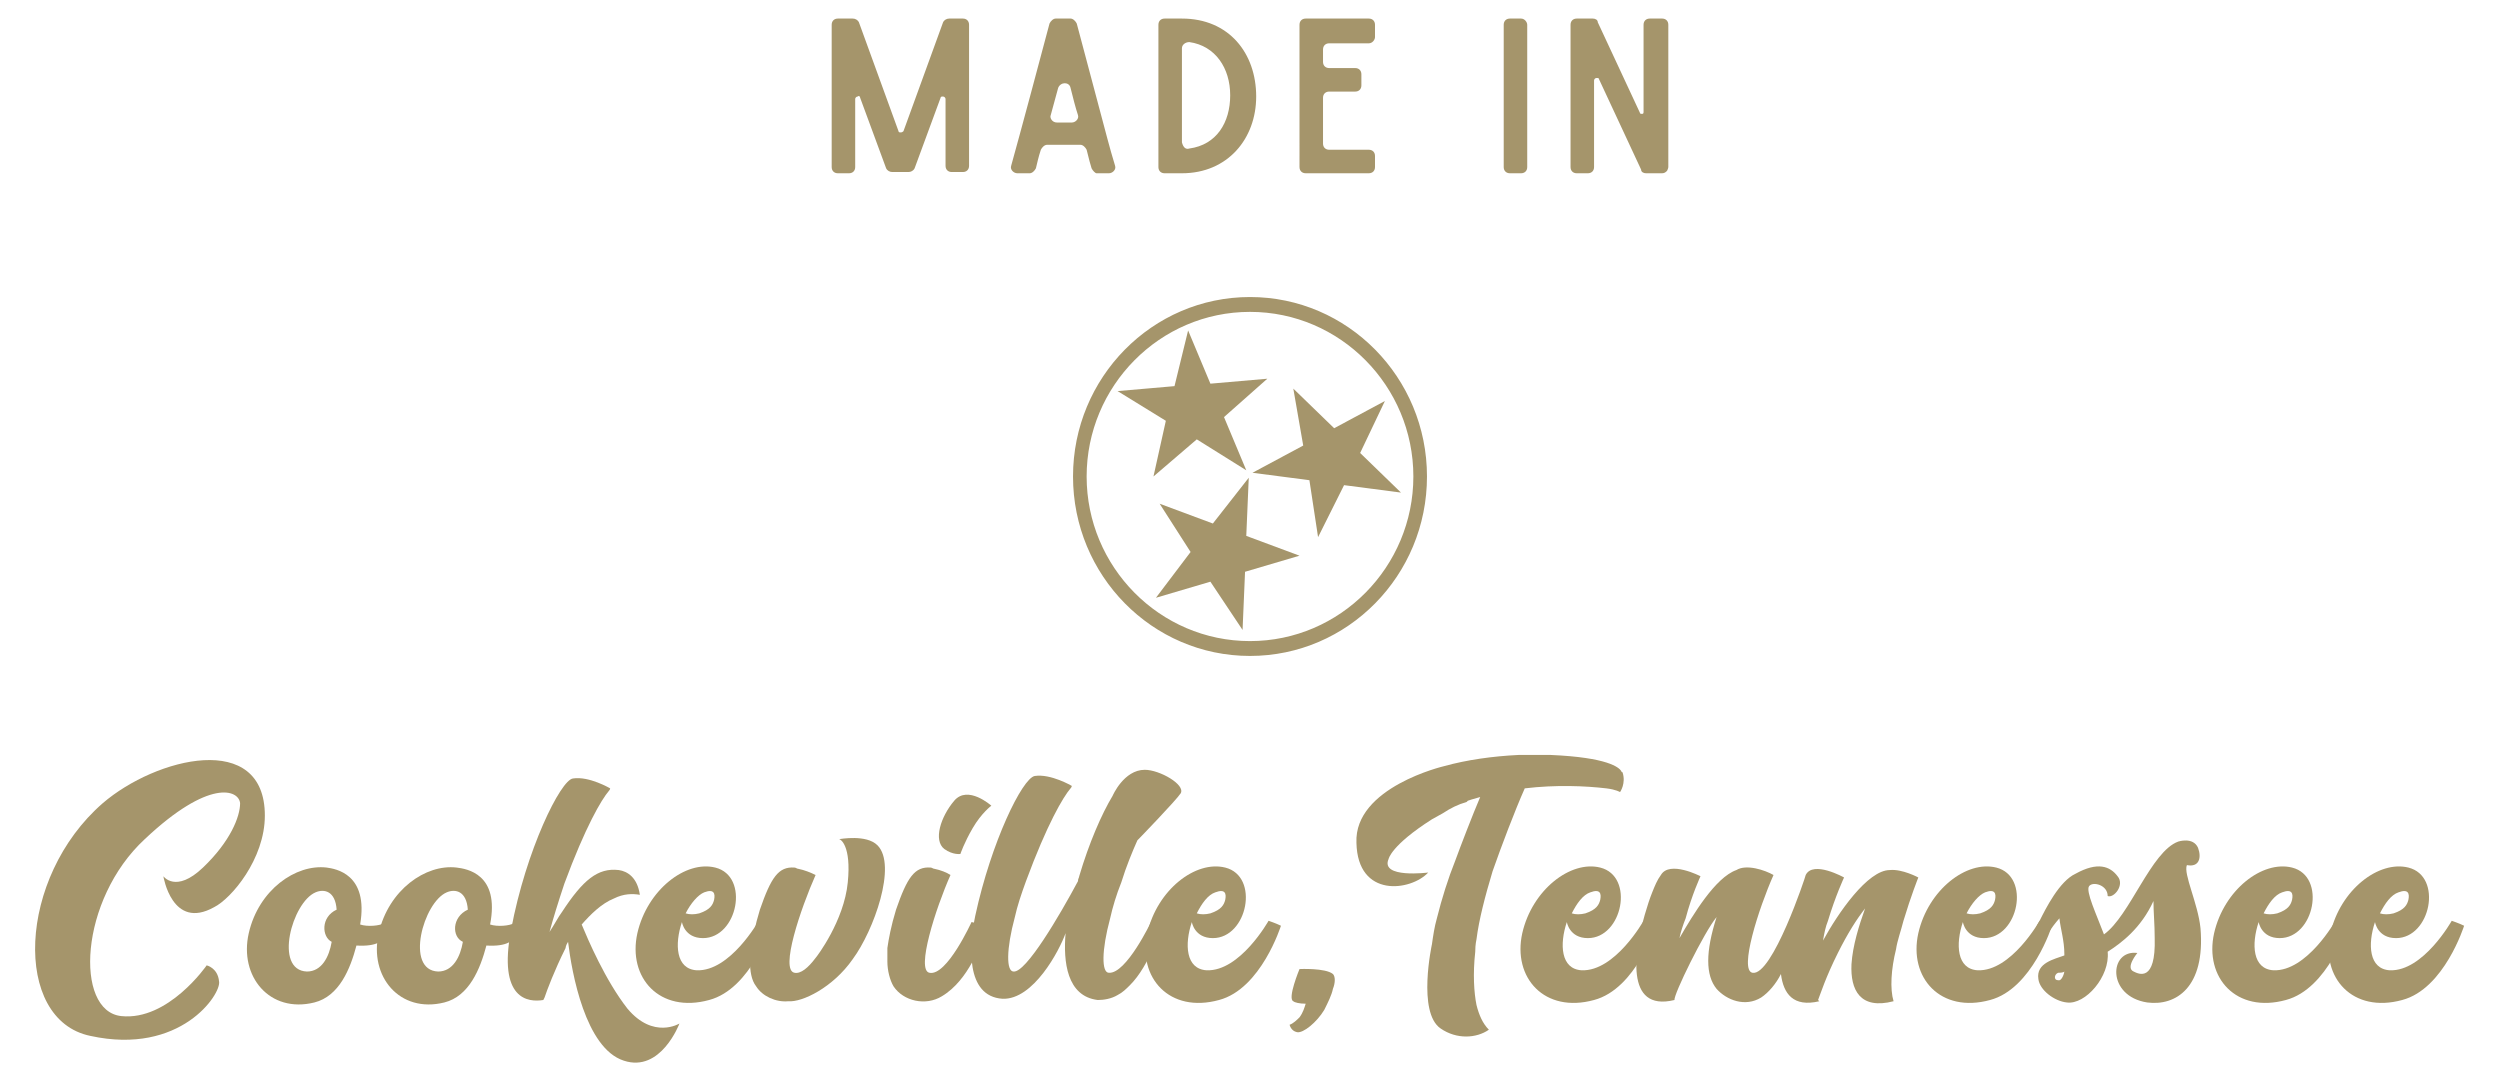 <?xml version="1.0" encoding="utf-8"?>
<!-- Generator: Adobe Illustrator 21.0.0, SVG Export Plug-In . SVG Version: 6.00 Build 0)  -->
<svg version="1.1" id="Layer_1" xmlns="http://www.w3.org/2000/svg" xmlns:xlink="http://www.w3.org/1999/xlink" x="0px" y="0px"
	 viewBox="0 0 202 88" style="enable-background:new 0 0 202 88;" xml:space="preserve">
<style type="text/css">
	.st0{clip-path:url(#SVGID_2_);}
	.st1{clip-path:url(#SVGID_4_);fill:#A5956B;}
	.st2{clip-path:url(#SVGID_6_);}
	.st3{clip-path:url(#SVGID_8_);fill:#A5956B;}
	.st4{fill:#A5956B;}
</style>
<g>
	<g>
		<g>
			<defs>
				<path id="SVGID_1_" d="M97.8,47l-4.4,1.3l2.8-3.7l-2.5-3.9l4.3,1.6l2.9-3.7l-0.2,4.7l4.3,1.6l-4.4,1.3l-0.2,4.7L97.8,47z
					 M105.8,38.8l-4.6-0.6l4.1-2.2l-0.8-4.6l3.3,3.2l4.1-2.2l-2,4.2l3.3,3.2l-4.6-0.6l-2.1,4.2L105.8,38.8z M96.7,35.5l-3.5,3l1-4.5
					l-3.9-2.4l4.6-0.4l1.1-4.5l1.8,4.3l4.6-0.4l-3.5,3.1l1.8,4.3L96.7,35.5z"/>
			</defs>
			<clipPath id="SVGID_2_">
				<use xlink:href="#SVGID_1_"  style="overflow:visible;"/>
			</clipPath>
			<g class="st0">
				<defs>
					<rect id="SVGID_3_" x="86.7" y="24" width="30" height="29"/>
				</defs>
				<clipPath id="SVGID_4_">
					<use xlink:href="#SVGID_3_"  style="overflow:visible;"/>
				</clipPath>
				<rect x="85.3" y="21.6" class="st1" width="32.9" height="34.2"/>
			</g>
		</g>
		<g>
			<defs>
				<path id="SVGID_5_" d="M101,53c-7.9,0-14.3-6.5-14.3-14.5S93.1,24,101,24c7.9,0,14.3,6.5,14.3,14.5S108.9,53,101,53z M101,51.8
					c7.3,0,13.2-6,13.2-13.3s-5.9-13.3-13.2-13.3c-7.3,0-13.2,6-13.2,13.3S93.7,51.8,101,51.8z"/>
			</defs>
			<clipPath id="SVGID_6_">
				<use xlink:href="#SVGID_5_"  style="overflow:visible;"/>
			</clipPath>
			<g class="st2">
				<defs>
					<rect id="SVGID_7_" x="86.7" y="24" width="30" height="29"/>
				</defs>
				<clipPath id="SVGID_8_">
					<use xlink:href="#SVGID_7_"  style="overflow:visible;"/>
				</clipPath>
				<rect x="81.7" y="19" class="st3" width="38.6" height="39"/>
			</g>
		</g>
	</g>
	<g>
		<path class="st4" d="M77.8,1.5c0.3,0,0.5,0.2,0.5,0.5v11.4c0,0.3-0.2,0.5-0.5,0.5h-0.9c-0.3,0-0.5-0.2-0.5-0.5V8
			c0-0.1-0.1-0.2-0.2-0.2c-0.1,0-0.2,0-0.2,0.1l-2.1,5.7c-0.1,0.2-0.3,0.3-0.5,0.3h-1.3c-0.2,0-0.4-0.1-0.5-0.3l-2.1-5.7
			c0-0.1-0.1-0.2-0.2-0.1c-0.1,0-0.2,0.1-0.2,0.2v5.5c0,0.3-0.2,0.5-0.5,0.5h-0.9c-0.3,0-0.5-0.2-0.5-0.5V2c0-0.3,0.2-0.5,0.5-0.5
			s0.7,0,1.2,0c0.2,0,0.4,0.1,0.5,0.3l3.2,8.8c0,0.1,0.1,0.1,0.2,0.1s0.2-0.1,0.2-0.1l3.2-8.8c0.1-0.2,0.3-0.3,0.5-0.3
			C77.1,1.5,77.5,1.5,77.8,1.5z"/>
		<path class="st4" d="M88.2,13.6c-0.1-0.3-0.2-0.7-0.4-1.5c-0.1-0.2-0.3-0.4-0.5-0.4h-2.7c-0.2,0-0.4,0.2-0.5,0.4
			c-0.2,0.6-0.3,1.1-0.4,1.5c-0.1,0.2-0.3,0.4-0.5,0.4h-1c-0.3,0-0.6-0.3-0.5-0.6c0.7-2.5,2.6-9.6,3.1-11.5c0.1-0.2,0.3-0.4,0.5-0.4
			h1.2c0.2,0,0.4,0.2,0.5,0.4c3.2,12,2.4,9.1,3.1,11.5c0.1,0.3-0.2,0.6-0.5,0.6h-1C88.5,14,88.3,13.8,88.2,13.6z M85.4,9.9h1.2
			c0.3,0,0.6-0.3,0.5-0.6c-0.2-0.6-0.4-1.4-0.6-2.2c-0.1-0.5-0.8-0.5-1,0c-0.2,0.7-0.4,1.5-0.6,2.2C84.8,9.5,85,9.9,85.4,9.9z"/>
		<path class="st4" d="M101.5,7.8c0,3.4-2.3,6.2-6,6.2h-1.4c-0.3,0-0.5-0.2-0.5-0.5V2c0-0.3,0.2-0.5,0.5-0.5h1.4
			C99.3,1.5,101.5,4.3,101.5,7.8z M96.1,12c2.2-0.3,3.3-2.1,3.3-4.3c0-2.2-1.2-4-3.3-4.3c-0.3,0-0.6,0.2-0.6,0.5v7.6
			C95.6,11.9,95.8,12.1,96.1,12z"/>
		<path class="st4" d="M110.6,3.5h-3.2c-0.3,0-0.5,0.2-0.5,0.5v1c0,0.3,0.2,0.5,0.5,0.5h2.1c0.3,0,0.5,0.2,0.5,0.5v0.9
			c0,0.3-0.2,0.5-0.5,0.5h-2.1c-0.3,0-0.5,0.2-0.5,0.5v3.7c0,0.3,0.2,0.5,0.5,0.5h3.2c0.3,0,0.5,0.2,0.5,0.5v0.9
			c0,0.3-0.2,0.5-0.5,0.5h-5.1c-0.3,0-0.5-0.2-0.5-0.5V2c0-0.3,0.2-0.5,0.5-0.5h5.1c0.3,0,0.5,0.2,0.5,0.5V3
			C111.1,3.2,110.9,3.5,110.6,3.5z"/>
		<path class="st4" d="M123.4,2v11.5c0,0.3-0.2,0.5-0.5,0.5H122c-0.3,0-0.5-0.2-0.5-0.5c0-0.3,0-11.3,0-11.5c0-0.3,0.2-0.5,0.5-0.5
			h0.9C123.2,1.5,123.4,1.8,123.4,2z"/>
		<path class="st4" d="M134.3,1.5c0.3,0,0.5,0.2,0.5,0.5v11.5c0,0.1-0.1,0.3-0.1,0.3c-0.1,0.1-0.2,0.2-0.4,0.2c-0.7,0-1.1,0-1.3,0
			c-0.2,0-0.4-0.1-0.4-0.3l-3.4-7.3c0-0.1-0.1-0.1-0.2-0.1c-0.1,0-0.2,0.1-0.2,0.2v7c0,0.3-0.2,0.5-0.5,0.5h-0.9
			c-0.3,0-0.5-0.2-0.5-0.5V2c0-0.3,0.2-0.5,0.5-0.5c0.4,0,0.9,0,1.3,0c0.2,0,0.4,0.1,0.4,0.3l3.4,7.3c0,0.1,0.1,0.1,0.2,0.1
			c0.1,0,0.1-0.1,0.1-0.2V2c0-0.3,0.2-0.5,0.5-0.5H134.3z"/>
	</g>
	<g>
		<path class="st4" d="M8.3,64.9c4.3-3.7,13.1-5.9,13.1,1c0,3.5-2.7,6.7-4.1,7.4c-3.4,1.9-4.1-2.5-4.1-2.5s1,1.4,3.2-0.7
			s3-4.1,3-5.2c-0.1-1.1-2.5-2-7.7,2.9c-5.3,4.9-5.7,13.9-1.9,14.3c3.8,0.4,6.9-4.1,6.9-4.1s0.9,0.2,1,1.3c0.2,1-3.1,6-10.4,4.4
			C1,82.4,1.4,70.9,8.3,64.9z"/>
		<path class="st4" d="M29.1,74.7c0.6,0.2,1.6,0.1,1.9-0.1c0,0,0.4,0.5,0.2,0.9c-0.2,0.5-0.7,1-2.4,0.9c-0.5,1.9-1.4,4.1-3.4,4.6
			c-3.6,0.9-6.1-2.1-5.3-5.6c0.8-3.5,3.8-5.6,6.3-5.3C27.1,70.2,29.8,70.6,29.1,74.7z M27.2,73.5C27.2,73.5,27.2,73.5,27.2,73.5
			c-0.1-1.5-1-1.7-1.7-1.4c-1.9,0.8-3.4,6.3-0.7,6.4c1.2,0,1.8-1.2,2-2.4C26,75.7,25.9,74.1,27.2,73.5z"/>
		<path class="st4" d="M39.6,74.7c0.6,0.2,1.6,0.1,1.9-0.1c0,0,0.4,0.5,0.2,0.9c-0.2,0.5-0.7,1-2.4,0.9c-0.5,1.9-1.4,4.1-3.4,4.6
			c-3.6,0.9-6.1-2.1-5.3-5.6c0.8-3.5,3.8-5.6,6.3-5.3C37.7,70.2,40.4,70.6,39.6,74.7z M37.8,73.5C37.8,73.5,37.8,73.5,37.8,73.5
			c-0.1-1.5-1-1.7-1.7-1.4c-1.9,0.8-3.4,6.3-0.7,6.4c1.2,0,1.8-1.2,2-2.4C36.5,75.7,36.5,74.1,37.8,73.5z"/>
		<path class="st4" d="M54.9,82.7c0,0-1.5,4-4.5,3c-3.1-1-4.2-7.1-4.5-9.6c-0.2,0.3-0.2,0.5-0.2,0.5c-0.9,1.8-1.5,3.4-1.7,4v0
			l-0.1,0.2c-1.2,0.2-3.7,0-2.6-5.7c1.2-6.4,4-12.1,5-12.2c1.3-0.2,3,0.8,3,0.8s0,0.1-0.1,0.2c-0.6,0.7-1.9,2.9-3.6,7.5
			c-0.5,1.5-0.9,2.8-1.2,3.9c0.4-0.6,0.7-1.2,1-1.6c1.7-2.6,2.9-3.6,4.6-3.4c0.7,0.1,1.5,0.6,1.7,2c-0.6-0.1-1.3-0.1-2.1,0.3
			c-1,0.4-1.9,1.3-2.6,2.1c0.5,1.2,1.9,4.5,3.7,6.8C52.8,84,54.9,82.7,54.9,82.7z"/>
		<path class="st4" d="M62.3,74.8c0,0-1.6,5.1-5,6c-4,1.1-6.6-1.8-5.8-5.4c0.8-3.5,3.9-5.9,6.3-5.3c2.8,0.7,1.8,5.7-1,5.7
			c-1.5,0-1.7-1.3-1.7-1.3c-0.6,1.8-0.5,3.8,1.2,3.9c2.7,0.1,5-4,5-4S61.8,74.6,62.3,74.8z M55.4,73.8c0.3,0.1,0.7,0.1,1.1,0
			c0.9-0.3,1.1-0.7,1.2-1.1c0.1-0.5,0-0.9-0.8-0.6C56.4,72.3,55.8,73,55.4,73.8z"/>
		<path class="st4" d="M68.9,77.5c-1.6,2.3-4.1,3.5-5.2,3.4h0c-1,0.1-2.1-0.4-2.6-1.2c-0.4-0.5-0.5-1.3-0.5-2c0-0.4,0-0.7,0.1-1.1
			c0.1-0.7,0.3-1.8,0.7-3.1c0.9-2.6,1.5-3.5,2.8-3.4c0.1,0,0.2,0.1,0.3,0.1c0.5,0.1,1,0.3,1.4,0.5c-1.2,2.7-2.9,7.7-1.7,7.9
			c0.5,0.1,1.1-0.4,1.7-1.2c0.1-0.1,2.3-3,2.6-6.1c0.3-3-0.6-3.5-0.7-3.5c0.1,0,2.2-0.4,3.1,0.5C72.5,69.9,70.6,75.2,68.9,77.5z"/>
		<path class="st4" d="M79.4,75.8c-0.1,0.3-1.1,3.4-3.3,4.7c-1.3,0.8-3.1,0.4-3.9-0.8c-0.3-0.5-0.5-1.3-0.5-2c0-0.4,0-0.7,0-1.1
			c0.1-0.7,0.3-1.8,0.7-3.1c0.9-2.6,1.5-3.5,2.8-3.4c0.1,0,0.2,0.1,0.3,0.1c0.5,0.1,1,0.3,1.3,0.5c-1.2,2.7-2.8,7.7-1.7,7.9
			c1.4,0.3,3.4-4.1,3.4-4.1S79.8,74.7,79.4,75.8z M80.1,65.1c0,0-0.8,0.6-1.5,1.8c-0.7,1.2-1,2.1-1,2.1s-0.6,0.1-1.3-0.4
			c-0.9-0.7-0.3-2.6,0.8-3.9C78.2,63.4,80.1,65.1,80.1,65.1z"/>
		<path class="st4" d="M78.8,74c1.3-6,3.8-11.1,4.8-11.3c1.3-0.2,3,0.8,3,0.8s0,0.1-0.1,0.2c-0.6,0.7-1.9,2.9-3.6,7.5
			c-0.4,1.1-0.7,2-0.9,2.9c-0.7,2.6-0.7,4.4-0.1,4.4c1,0.1,3.7-4.5,5.2-7.3c0-0.2,0.1-0.3,0.1-0.4c0.8-2.7,1.8-5,2.7-6.5
			c0,0,0.9-2.1,2.6-2.1c1.2,0,3.3,1.2,2.9,1.9c-0.4,0.6-3.3,3.6-3.5,3.8c-0.4,0.9-0.9,2.1-1.3,3.4c-0.4,1-0.7,2-0.9,2.9
			c-0.7,2.6-0.7,4.4-0.1,4.4c1.4,0.1,3.4-4.1,3.4-4.1s1.1,0.2,0.6,1.2c0,0.1-0.1,0.4-0.3,0.7c-0.6,1.3-1.2,2.4-2,3.2
			c-0.3,0.3-0.6,0.6-1,0.8c-0.5,0.3-1.1,0.4-1.6,0.4c-2.5-0.3-2.8-3.1-2.6-5.4c-0.5,1.4-2.6,5.4-5.1,5.3C78,80.5,78.3,76.4,78.8,74z
			"/>
		<path class="st4" d="M103.5,74.8c0,0-1.6,5.1-5,6c-4,1.1-6.6-1.8-5.8-5.4c0.8-3.5,3.9-5.9,6.3-5.3c2.8,0.7,1.8,5.7-1,5.7
			c-1.5,0-1.7-1.3-1.7-1.3c-0.6,1.8-0.5,3.8,1.2,3.9c2.7,0.1,5-4,5-4S103.1,74.6,103.5,74.8z M96.7,73.8c0.3,0.1,0.7,0.1,1.1,0
			c0.9-0.3,1.1-0.7,1.2-1.1c0.1-0.5,0-0.9-0.8-0.6C97.6,72.3,97.1,73,96.7,73.8z"/>
		<path class="st4" d="M107.7,78.7c0.2,0.2,0.2,0.7,0,1.2c-0.1,0.5-0.4,1.1-0.7,1.7c-0.6,1-1.7,1.9-2.2,1.8s-0.6-0.6-0.6-0.6
			c0.3-0.1,0.6-0.4,0.8-0.6c0.3-0.4,0.4-0.8,0.5-1.1c-0.5,0-0.9-0.1-1-0.2c-0.5-0.2,0.5-2.6,0.5-2.6C105,78.3,107.1,78.2,107.7,78.7
			z"/>
		<path class="st4" d="M123.2,63.7c-0.8,1.8-1.9,4.7-2.6,6.7c-0.6,2-1.1,3.9-1.3,5.5c0,0-0.1,0.4-0.1,1c-0.2,1.8-0.1,3.3,0.1,4.3
			c0.2,0.8,0.5,1.5,1,2c-1,0.7-2.6,0.8-3.9-0.1c-1.9-1.3-0.7-6.8-0.7-6.8c0.1-0.7,0.2-1.4,0.4-2.1c0.4-1.6,0.9-3.2,1.5-4.7
			c0.4-1.1,1.4-3.7,2-5.1l-0.7,0.2l-0.3,0.1l-0.1,0.1c-0.7,0.2-1.3,0.5-1.9,0.9l0,0h0l-0.9,0.5c-3.3,2.1-3.5,3.2-3.5,3.2
			c-0.7,1.6,3.2,1.1,3.2,1.1c-1.4,1.5-5.7,2.1-5.8-2.4c-0.2-4.5,7.1-6.2,7.1-6.2c1.8-0.5,3.9-0.8,6-0.9h2.6c4.6,0.2,5.5,1,5.7,1.3
			c0,0,0,0.1,0.1,0.1c0.3,0.9-0.2,1.6-0.2,1.6s-0.3-0.2-1.1-0.3C128.1,63.5,125.7,63.4,123.2,63.7z"/>
		<path class="st4" d="M133.8,74.8c0,0-1.6,5.1-5,6c-4,1.1-6.6-1.8-5.8-5.4c0.8-3.5,3.9-5.9,6.3-5.3c2.8,0.7,1.8,5.7-1,5.7
			c-1.5,0-1.7-1.3-1.7-1.3c-0.6,1.8-0.5,3.8,1.2,3.9c2.7,0.1,5-4,5-4S133.4,74.6,133.8,74.8z M127,73.8c0.3,0.1,0.7,0.1,1.1,0
			c0.9-0.3,1.1-0.7,1.2-1.1c0.1-0.5,0-0.9-0.8-0.6C127.9,72.3,127.4,73,127,73.8z"/>
		<path class="st4" d="M149,70.9c0,0-0.7,1.5-1.3,3.5c-0.2,0.5-0.3,1-0.4,1.6c1.2-2.2,3.6-5.7,5.4-5.7c1-0.1,2.3,0.6,2.3,0.6
			s-0.6,1.5-1.2,3.5c-0.2,0.8-0.5,1.6-0.6,2.3c-0.4,1.6-0.5,3.2-0.2,4.2c-2.7,0.7-3.5-0.9-3.4-3c0.1-1.5,0.6-3.1,1.1-4.5
			c-0.7,0.9-1.4,2-2.2,3.6c-1,2-1.4,3.3-1.6,3.8l0.1,0.1H147v0c0,0.1,0,0.1,0,0c-2.1,0.5-2.9-0.6-3.1-2.2c-0.4,0.8-1,1.5-1.6,1.9
			c-1.3,0.8-2.8,0.2-3.6-0.7c-0.9-1.1-0.9-3,0-5.8c-1,1.2-3.5,6.3-3.4,6.7v0h0v0l0,0c-4.1,1-3.2-4.1-2.4-6.9
			c0.2-0.7,0.4-1.3,0.6-1.8c0.2-0.5,0.4-1,0.7-1.4c0.7-1.2,3.2,0.1,3.2,0.1s-0.7,1.5-1.2,3.4c-0.2,0.5-0.4,1.1-0.5,1.6
			c1.1-1.9,2.9-4.9,4.6-5.5c0.8-0.5,2.3,0,3,0.4c-1.2,2.7-2.8,7.7-1.7,7.9c1.6,0.3,4.3-7.8,4.3-7.9C146.5,69.5,149,70.9,149,70.9z"
			/>
		<path class="st4" d="M165.8,74.8c0,0-1.6,5.1-5,6c-4,1.1-6.6-1.8-5.8-5.4c0.8-3.5,3.9-5.9,6.3-5.3c2.8,0.7,1.8,5.7-1,5.7
			c-1.5,0-1.7-1.3-1.7-1.3c-0.6,1.8-0.5,3.8,1.2,3.9c2.7,0.1,5-4,5-4S165.3,74.6,165.8,74.8z M158.9,73.8c0.3,0.1,0.7,0.1,1.1,0
			c0.9-0.3,1.1-0.7,1.2-1.1c0.1-0.5,0-0.9-0.8-0.6C159.9,72.3,159.3,73,158.9,73.8z"/>
		<path class="st4" d="M173.5,81c-3.3-0.5-3.1-4.3-0.8-4c0,0-1,1.2-0.3,1.5c0.4,0.2,1.8,0.9,1.7-2.7c0-1.1-0.1-2.1-0.1-3
			c-1,2.2-2.6,3.4-3.7,4.1c0.2,2-1.8,4.3-3.3,4.1c-1-0.1-2.2-1-2.3-1.9c-0.2-1.3,1.3-1.6,2.1-1.9v-0.1c0-1.1-0.3-2-0.4-2.9
			c-0.7,0.8-1.1,1.5-1.1,1.5l-0.1,0.1c-0.1-0.1-0.3,0-0.5-0.2c-0.4-0.3-0.1-0.9,0.1-1.2l0,0c0.5-1,1.6-3.2,2.9-3.8
			c1.8-1,2.8-0.6,3.4,0.2c0.6,0.7-0.3,1.8-0.8,1.6c0-0.9-1.2-1.2-1.5-0.8s0.6,2.3,1.2,3.9c2.1-1.5,3.8-6.7,6-7.5
			c0,0,1.2-0.4,1.6,0.5c0.3,0.8,0.1,1.6-0.9,1.4c-0.3,0.7,0.9,3.1,1.1,5.1C178.2,79.8,175.8,81.3,173.5,81z M166.8,78.5
			c-0.1,0.1-0.4,0.1-0.5,0.1c-0.3,0.1-0.4,0.6,0,0.6C166.6,79.3,166.8,78.6,166.8,78.5z M166.8,78.5
			C166.8,78.5,166.8,78.5,166.8,78.5C166.8,78.4,166.8,78.5,166.8,78.5z"/>
		<path class="st4" d="M189.7,74.8c0,0-1.6,5.1-5,6c-4,1.1-6.6-1.8-5.8-5.4c0.8-3.5,3.9-5.9,6.3-5.3c2.8,0.7,1.8,5.7-1,5.7
			c-1.5,0-1.7-1.3-1.7-1.3c-0.6,1.8-0.5,3.8,1.2,3.9c2.7,0.1,5-4,5-4S189.3,74.6,189.7,74.8z M182.9,73.8c0.3,0.1,0.7,0.1,1.1,0
			c0.9-0.3,1.1-0.7,1.2-1.1c0.1-0.5,0-0.9-0.8-0.6C183.8,72.3,183.3,73,182.9,73.8z"/>
		<path class="st4" d="M199.1,74.8c0,0-1.6,5.1-5,6c-4,1.1-6.6-1.8-5.8-5.4c0.8-3.5,3.9-5.9,6.3-5.3c2.8,0.7,1.8,5.7-1,5.7
			c-1.5,0-1.7-1.3-1.7-1.3c-0.6,1.8-0.5,3.8,1.2,3.9c2.7,0.1,5-4,5-4S198.7,74.6,199.1,74.8z M192.3,73.8c0.3,0.1,0.7,0.1,1.1,0
			c0.9-0.3,1.1-0.7,1.2-1.1c0.1-0.5,0-0.9-0.8-0.6C193.2,72.3,192.7,73,192.3,73.8z"/>
	</g>
</g>
</svg>
